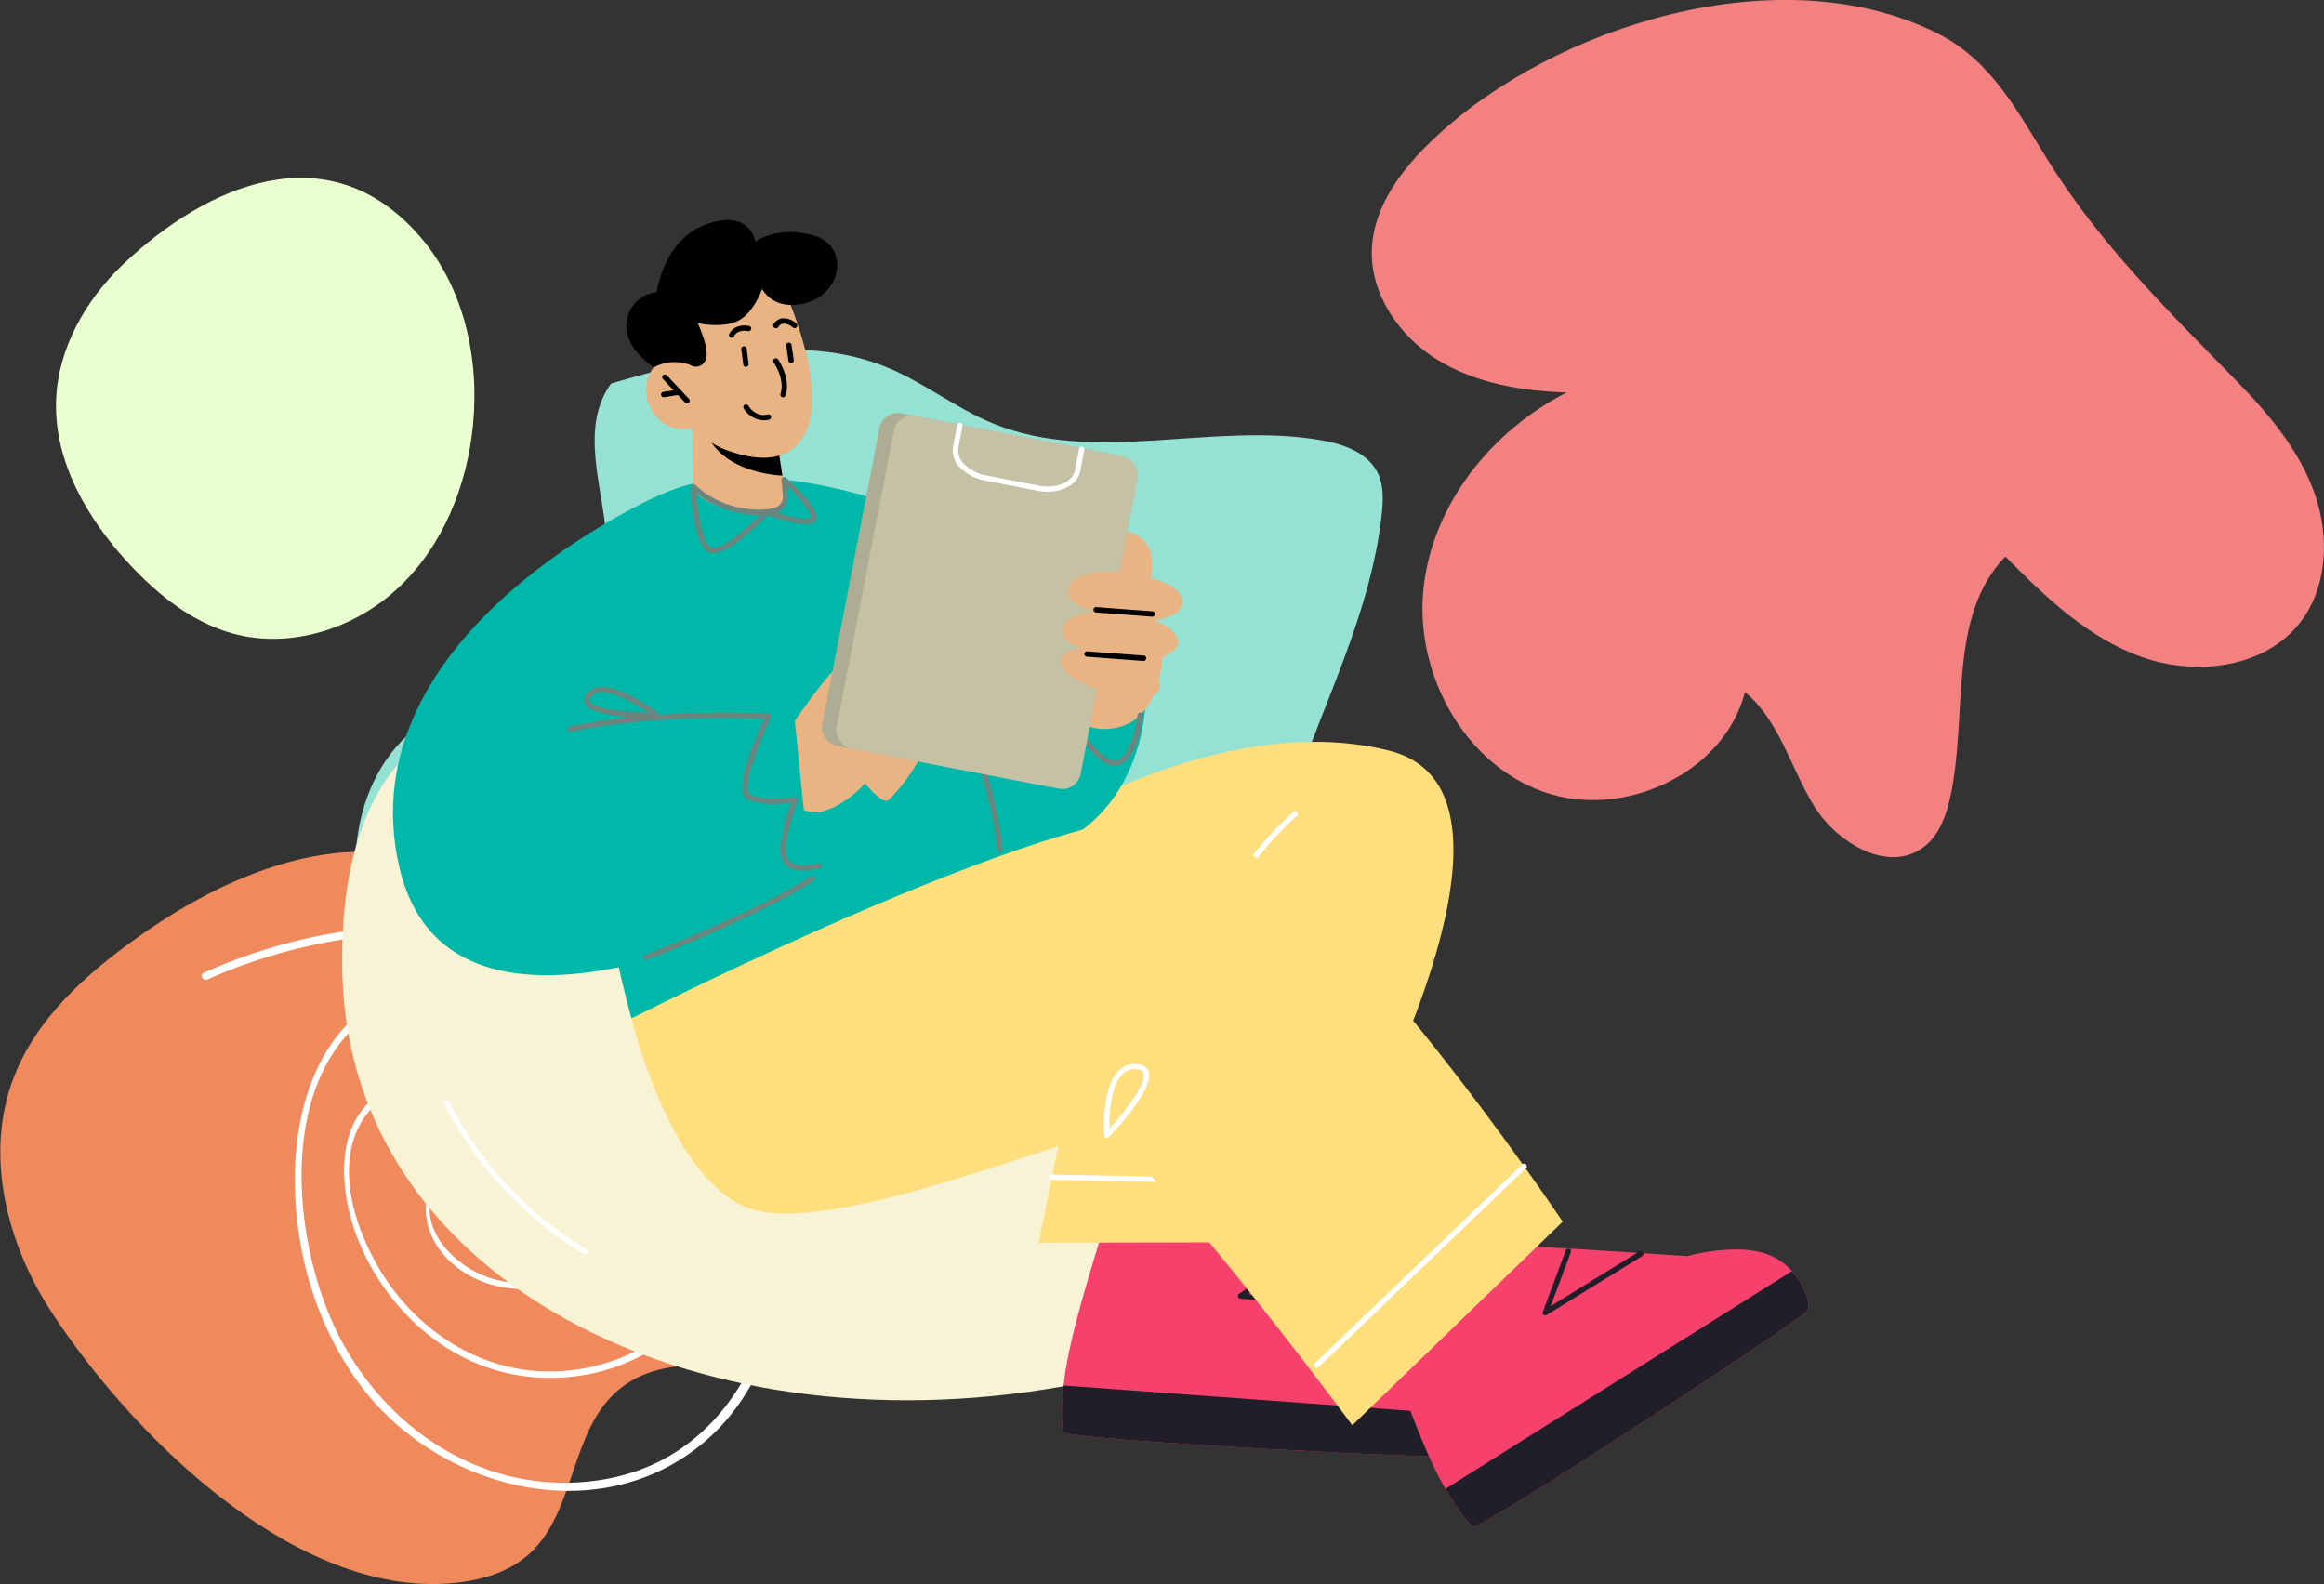 <svg xmlns="http://www.w3.org/2000/svg" viewBox="0 0 491.72 335.16"><rect x="0" y="0" width="491.72" height="335.16" fill="#333333" stroke="none"/><defs><style>.cls-1{isolation:isolate;}.cls-2{fill:#eaffd0;}.cls-3{fill:#f38181;}.cls-4{fill:#95e1d3;}.cls-5{fill:#f08a5d;mix-blend-mode:multiply;}.cls-6{fill:#fff;}.cls-7{fill:#f8f3d4;}.cls-8{fill:#e9b384;}.cls-9{fill:#f6416c;}.cls-10{fill:#201e28;}.cls-11{fill:#ffde7d;}.cls-12{fill:#00b8a9;}.cls-13{fill:#6b847e;}.cls-14{fill:#afac94;}.cls-15{fill:#c4c1a4;}.cls-16{fill:#534579;}</style></defs><g class="cls-1"><g id="Layer_2" data-name="Layer 2"><path class="cls-2" d="M246.74,62.92c-7.9,7.53-13.72,17.74-14.13,28.65-.49,13,6.62,25.19,15.48,34.72,6.07,6.53,13.33,12.35,21.93,14.71,12.32,3.38,26.05-1.12,35.29-9.95s14.27-21.46,15.51-34.18c1.4-14.29-2-29.48-11.53-40.23C290.07,34.91,264.53,46,246.74,62.92Z" transform="translate(-220.74 -6.95)"/><path class="cls-3" d="M694.18,87.78c6.73,6.91,13.09,14.52,16.3,23.61s2.76,20-3.26,27.51C699.68,148.34,685.38,150,674,146s-20.46-12.68-28.94-21.29c-12.4,12.78-7.85,33.65-11.7,51-.86,3.9-2.33,7.92-5.48,10.38-7.42,5.8-18.48-.66-23.38-8.7s-7.3-18-14.55-24c-4.46,17.32-25.94,27.11-42.77,21.06s-27.11-25.12-25.26-42.91S536.27,98.12,552.19,90c-9.48-.32-19.2-1.93-27.28-6.89S510.67,69.23,511,59.75c.33-9.28,6.54-17.28,13.31-23.63C549.7,12.26,597.59-2.61,630.66,14c11.49,5.78,16.87,16.44,23.42,26.92C665.37,59,679.42,72.62,694.18,87.78Z" transform="translate(-220.74 -6.95)"/><path class="cls-4" d="M513.09,115.77c.32-2.94.46-6-.82-8.7-2.11-4.38-7.34-6.2-12.13-7-23-3.93-47.81,5.34-69.37-3.55-7.76-3.2-14.48-8.57-22.23-11.79-18.41-7.64-39.35-2.17-58.5,3.37-9.15,12.56,3.27,31-2.23,45.51-5.83,15.4-26.9,17.17-39.53,27.72-14.82,12.38-15.51,36.11-6.32,53.09s25.84,28.49,42.51,38.21c23,13.39,48.29,24.91,74.86,24.36,30.09-.62,61.17-20.27,66.08-51,2.8-17.56,3.16-34.3,9-51.41C501,155.08,510.82,136.51,513.09,115.77Z" transform="translate(-220.74 -6.95)"/><path class="cls-5" d="M314.44,342.06c6.54-.31,13.34-1.89,18.22-6.27,9.89-8.88,8.68-26,18.78-34.62,8.84-7.58,22.05-5.37,33.62-4s26-.14,30.7-10.79c4.09-9.25-2.28-20.31-11-25.43s-19.17-6-29.1-8-20.42-5.47-26.14-13.8c-3.51-5.11-4.77-11.38-6.82-17.24-4.89-14-15.2-26.51-29-31.81-21.39-8.2-45.44,2-64.08,15.35-10.84,7.74-21.26,17.11-26,29.55-6.23,16.26-1.49,35.1,8.08,49.66C248.37,310.17,281.81,343.59,314.44,342.06Z" transform="translate(-220.74 -6.95)"/><path class="cls-6" d="M376.87,228.74C357,203.65,317.31,199.05,288,205a115.65,115.65,0,0,0-24.2,7.8c-.95.42-.13,1.82.82,1.4,25.12-11.2,54.36-13.14,80.53-4.33,11.18,3.76,22,9.77,29.72,18.89,9.07,10.78,11.61,25,11.31,38.76-.53,24.21-12.51,48.65-38.56,52.6-24.68,3.74-46.78-11.44-56.6-33.52-8.73-19.63-11.4-53.38,10-66.36,12.57-7.64,28.23-3.79,40.26,2.9,10.91,6.06,24.1,14.49,29.54,26.19,5,10.78,3.08,24.18-3.9,33.65-7.59,10.31-20.91,15.09-33.43,14-12.83-1.17-24.17-8.87-31.2-19.5-5.92-8.95-11-23-5.07-33.15,4.37-7.54,13.67-8.07,21.48-8.1,6.74,0,13.8.73,19.92,3.74,12.59,6.19,16.34,23.49,5.7,33.49-5.18,4.87-12.89,6.05-19.57,4-7-2.13-14.73-9.22-12.84-17.29,1.65-7.06,10.41-11.49,17.15-9.24,4.78,1.6,10.6,8.35,6.21,13.3a6.79,6.79,0,0,1-3.7,2,6.5,6.5,0,0,1-3.19-.1c-3.48-1.43-3.28-3.57.63-6.43a.57.57,0,0,0,.3-1.09c-3.22-.9-5.63,2.63-4.58,5.61,1.34,3.82,6.42,4,9.44,2.31,4.22-2.29,4.54-7.35,2.21-11.2a13.27,13.27,0,0,0-14.07-5.86c-12.27,2.51-15.19,16.05-6.4,24.34,8.47,8,23.33,8,30.92-1.21s6.3-23.7-3.29-31.07c-5-3.87-11.37-5.54-17.59-6.22-6.92-.75-15.15-1-21.76,1.57-13.34,5.11-12,22-7.51,32.83,5.15,12.52,15.63,23.17,28.75,27.1s28.6,1,38.73-8.54c9.59-9.07,13.45-23.93,9.18-36.46-2.43-7.14-7.5-12.76-13.23-17.48a115,115,0,0,0-20.9-13.93c-13.08-6.62-30.08-9.11-42.28.79-10.81,8.78-14.13,24-13.79,37.26.38,14.67,4.9,29.48,13.65,41.35,16.29,22.07,50.21,31.23,72.68,12.51,11.17-9.31,16.41-23.72,17.87-37.83C388.9,258.74,386.9,241.41,376.87,228.74Z" transform="translate(-220.74 -6.95)"/></g><g id="Layer_1" data-name="Layer 1"><path class="cls-7" d="M339.45,157.47c-2.19-1.75-48-8.34-46.27,55.8s73.51,100.9,152.26,87.06,4.21-105.81,4.21-105.81Z" transform="translate(-220.74 -6.95)"/><path class="cls-6" d="M344.53,272.31a.6.6,0,0,1-.29-.08,77.69,77.69,0,0,1-29.5-31.72.57.57,0,0,1,.3-.74.57.57,0,0,1,.75.29,76.33,76.33,0,0,0,29,31.19.57.57,0,0,1-.29,1.06Z" transform="translate(-220.74 -6.95)"/><path class="cls-8" d="M459.17,119.5s7.17.52,4.89,10.67-8.83-2.47-8.83-2.47Z" transform="translate(-220.74 -6.95)"/><path class="cls-9" d="M530,315.1c-1.39.79-82.31-3.4-84.12-5.07-.65-.59-.62-4.44-.1-9.92.94-10,6.58-27,9.7-37.5,0,0,28.31,1.91,30.84,3.52s29.82,24.64,29.82,24.64,10.41,4,14.14,10.12a13.43,13.43,0,0,1,1.83,5.52C532.59,310.76,531,314.55,530,315.1Z" transform="translate(-220.74 -6.95)"/><path class="cls-10" d="M530,315.1c-1.39.79-82.31-3.4-84.12-5.07-.65-.59-.62-4.44-.1-9.92l86.33,6.3C532.59,310.76,531,314.55,530,315.1Z" transform="translate(-220.74 -6.95)"/><path class="cls-10" d="M506.8,283.63l-23.68-1.9a.57.57,0,0,1-.26-1l11.6-7.58a.57.57,0,1,1,.62.95l-10.21,6.68,22,1.76a.56.56,0,0,1,.52.61A.58.58,0,0,1,506.8,283.63Z" transform="translate(-220.74 -6.95)"/><path class="cls-11" d="M431,187.78s44.92-31.77,83.69-22-17.85,104-17.85,104l-56.35.13,5.49-27-67.66-.13,29.85-42.27Z" transform="translate(-220.74 -6.95)"/><path class="cls-6" d="M483,193.4a.56.56,0,0,1-.48-.87,70.5,70.5,0,0,1,11.89-13.81.57.57,0,0,1,.8.07.56.56,0,0,1-.06.8,69,69,0,0,0-11.67,13.55A.56.56,0,0,1,483,193.4Z" transform="translate(-220.74 -6.95)"/><path class="cls-12" d="M424.58,142.94l38.57,11.64s.39,26.08-24.1,33.2-27.34-22.58-27.34-22.58Z" transform="translate(-220.74 -6.95)"/><path class="cls-8" d="M445.42,147.87s-1.2,14.65,10.47,13.25S466.84,143,466.84,143Z" transform="translate(-220.74 -6.95)"/><path class="cls-12" d="M354.34,222.44S331.86,141.29,350.79,119s62.87-3.73,62.87-3.73l21,74.48Z" transform="translate(-220.74 -6.95)"/><path class="cls-8" d="M385.68,164.3s11.36-18,16.87-20.05,18.85.65,18.85,2.25S409.06,150,409.06,150s6.94,12.13,7.05,14.85-6.15,10.67-7.52,11.46-4.83-3.63-4.83-3.63-3.81,4.61-9.19,6S383,172,383,172Z" transform="translate(-220.74 -6.95)"/><path d="M402.6,154.88a.6.6,0,0,1-.58-.49.58.58,0,0,1,.48-.68l7.41-1.25a.59.59,0,0,1,.2,1.16l-7.41,1.25Z" transform="translate(-220.74 -6.95)"/><path class="cls-8" d="M367.14,96.12l.36,14.48s2.71,4.09,11.2,4.57c6.32.36,8-1.83,8-1.83l-.54-6.6-1-7.13-15.38-3Z" transform="translate(-220.74 -6.95)"/><path d="M370,97.86a4.58,4.58,0,0,0,.46,1.33c3.39,6.86,12.2,8.17,15.82,8.4l-1.05-6.83Z" transform="translate(-220.74 -6.95)"/><path class="cls-8" d="M387,69s7.71,17.22,5.07,27-11.49,8.29-16.8,6.46a17.57,17.57,0,0,1-7.8-5.05,7.47,7.47,0,0,1-8.28-2.85c-3.35-4.57-1.36-9.87,1.45-11.11s6.19.78,6.19.78l-2.67-5S375,53.57,387,69Z" transform="translate(-220.74 -6.95)"/><path d="M386.42,91a.51.51,0,0,1-.17,0,.57.57,0,0,1-.37-.71c1-3.18-1.41-6.6-1.44-6.63a.57.57,0,1,1,.93-.66c.11.16,2.73,3.92,1.59,7.63A.57.57,0,0,1,386.42,91Z" transform="translate(-220.74 -6.95)"/><path d="M366.13,92.32a.6.6,0,0,1-.41-.17l-4.71-5a.57.57,0,0,1,0-.8.56.56,0,0,1,.8,0l4.71,5a.57.57,0,0,1,0,.8A.56.56,0,0,1,366.13,92.32Z" transform="translate(-220.74 -6.95)"/><path d="M361.16,91a.57.57,0,0,1-.09-1.13l3.25-.5a.57.57,0,0,1,.65.48.55.55,0,0,1-.48.64l-3.24.5Z" transform="translate(-220.74 -6.95)"/><path d="M366.85,84.2a2.16,2.16,0,0,0,3.08-.87c1.29-2-1.56-8-1.56-8s5.36,1.2,8.66-.57S382,68.08,382,68.08s2.45,5.07,9.75,2.82,8.67-12.19.86-14.21-12.05,1.45-12.05,1.45-1-7.21-10.64-3.63c-8.78,3.27-10.24,14.28-10.24,14.28a7,7,0,0,0-6.28,6c-1,5.74,5.72,9.88,5.72,9.88A9.15,9.15,0,0,1,366.85,84.2Z" transform="translate(-220.74 -6.95)"/><path class="cls-13" d="M456.65,169c-3.37,0-7-5.55-7.5-6.26a.56.56,0,1,1,1-.61c1.26,2,5,6.77,7.38,5.53,2.5-1.34,3.67-7.27,3.91-9.45a.57.57,0,0,1,1.13.12c0,.35-1,8.44-4.51,10.33A2.91,2.91,0,0,1,456.65,169Z" transform="translate(-220.74 -6.95)"/><path d="M378.57,84.57a.55.55,0,0,1-.56-.49l-.42-3.22a.56.56,0,0,1,.49-.63.58.58,0,0,1,.64.49l.41,3.21a.57.57,0,0,1-.49.64Z" transform="translate(-220.74 -6.95)"/><path class="cls-13" d="M432.31,187.25a.57.57,0,0,1-.57-.51c-1-10.59-6.14-25.26-6.19-25.4a.58.58,0,0,1,.35-.73.59.59,0,0,1,.72.35c.05.15,5.19,14.95,6.25,25.67a.56.56,0,0,1-.51.62Z" transform="translate(-220.74 -6.95)"/><path d="M388.13,83.79a.57.57,0,0,1-.56-.49l-.48-3.21a.56.56,0,0,1,.48-.64.54.54,0,0,1,.64.47l.48,3.21a.57.57,0,0,1-.47.65Z" transform="translate(-220.74 -6.95)"/><path d="M375.55,78.41a.57.57,0,0,1-.25-.06.58.58,0,0,1-.25-.77c1.17-2.28,4.07-1.7,4.19-1.67a.56.56,0,0,1,.44.67A.58.58,0,0,1,379,77c-.09,0-2.18-.43-2.95,1.08A.58.58,0,0,1,375.55,78.41Z" transform="translate(-220.74 -6.95)"/><path class="cls-14" d="M397.83,164.76l43.9,8.48a3.92,3.92,0,0,0,4.6-3.11l12.11-62.63a4,4,0,0,0-3.12-4.61l-43.9-8.48a3.92,3.92,0,0,0-4.6,3.12l-12.11,62.62A3.93,3.93,0,0,0,397.83,164.76Z" transform="translate(-220.74 -6.95)"/><rect class="cls-15" x="403.34" y="98.59" width="52.58" height="71.65" rx="3.93" transform="translate(605.2 340.97) rotate(-169.06)"/><path class="cls-6" d="M442.38,111a10.65,10.65,0,0,1-2.14-.22l-11-2.14A10,10,0,0,1,424,106a5.08,5.08,0,0,1-1.62-4.52l.9-4.59a.55.55,0,0,1,.66-.45.57.57,0,0,1,.45.67l-.89,4.59a4,4,0,0,0,1.31,3.51,8.88,8.88,0,0,0,4.64,2.34l11,2.14c3.78.74,7.23-.7,7.71-3.19l.9-4.59a.55.55,0,0,1,.66-.45.57.57,0,0,1,.45.67l-.89,4.59C448.78,109.26,445.87,111,442.38,111Z" transform="translate(-220.74 -6.95)"/><path d="M384.89,76.4a.63.63,0,0,1-.32-.1.57.57,0,0,1-.15-.79,2.6,2.6,0,0,1,1.84-1.21,4.28,4.28,0,0,1,3,1.09.56.56,0,0,1,.05.8.57.57,0,0,1-.8.06,3.13,3.13,0,0,0-2.09-.82,1.47,1.47,0,0,0-1,.72A.57.57,0,0,1,384.89,76.4Z" transform="translate(-220.74 -6.95)"/><path class="cls-8" d="M463.37,138.58s10.24-1.18,7.09-5.89-21.69-7-23.66-1.44S463.37,138.58,463.37,138.58Z" transform="translate(-220.74 -6.95)"/><path class="cls-8" d="M462.26,147s10.24-1.18,7.09-5.89-21.69-7-23.66-1.43S462.26,147,462.26,147Z" transform="translate(-220.74 -6.95)"/><path class="cls-8" d="M456.33,154.12a12.88,12.88,0,0,0,6.82.46c2-.44,3.8-1.46,2.78-3.75-2-4.59-17.86-9.35-20.42-4.82C443.6,149.39,452,152.67,456.33,154.12Z" transform="translate(-220.74 -6.95)"/><path d="M464.57,137.43l-11.94-.89a.57.57,0,0,1-.52-.61.54.54,0,0,1,.6-.52l11.9.89a.56.56,0,0,1,.53.6A.58.58,0,0,1,464.57,137.43Z" transform="translate(-220.74 -6.95)"/><path d="M462.65,146.8l-11.95-.9a.56.56,0,0,1-.52-.6.55.55,0,0,1,.61-.53l11.9.89a.57.57,0,0,1,0,1.14Z" transform="translate(-220.74 -6.95)"/><path class="cls-16" d="M372.1,224.07a.63.63,0,0,1-.6-.46l-2-7.54a.63.63,0,0,1,1.21-.32l2,7.54a.63.63,0,0,1-.45.76A.41.41,0,0,1,372.1,224.07Z" transform="translate(-220.74 -6.95)"/><path class="cls-16" d="M431.21,205.15a.62.62,0,0,1-.62-.61l-.21-8a.62.62,0,0,1,.6-.64.63.63,0,0,1,.64.61l.21,8a.62.62,0,0,1-.6.64Z" transform="translate(-220.74 -6.95)"/><path class="cls-16" d="M424.58,210.14a.62.62,0,0,1-.62-.62l0-8.51a.63.63,0,0,1,1.25,0l0,8.51a.62.62,0,0,1-.62.62Z" transform="translate(-220.74 -6.95)"/><path class="cls-6" d="M493.07,257.6l-49.77-1a.57.57,0,0,1,0-1.13l49.77,1a.58.58,0,0,1,.56.58A.57.57,0,0,1,493.07,257.6Z" transform="translate(-220.74 -6.95)"/><path d="M382.31,95.89a5.22,5.22,0,0,1-4.21-2.52.56.56,0,0,1,.2-.77.57.57,0,0,1,.78.19c.06.11,1.54,2.53,4.1,1.85a.56.56,0,0,1,.69.4.57.57,0,0,1-.41.7A4.72,4.72,0,0,1,382.31,95.89Z" transform="translate(-220.74 -6.95)"/><path class="cls-9" d="M603.31,284.16c-.65,1.47-68.32,46-70.78,45.75-.87-.1-3.12-3.22-5.95-7.94-5.15-8.59-10.69-25.64-14.4-36,0,0,23.94-15.24,26.93-15.44s38.63,2.2,38.63,2.2,10.73-3,17.38-.22a13.14,13.14,0,0,1,4.75,3.36C602.82,279.14,603.78,283.15,603.31,284.16Z" transform="translate(-220.74 -6.95)"/><path class="cls-10" d="M603.31,284.16c-.65,1.47-68.32,46-70.78,45.75-.87-.1-3.12-3.22-5.95-7.94l73.29-46.05C602.82,279.14,603.78,283.15,603.31,284.16Z" transform="translate(-220.74 -6.95)"/><path class="cls-10" d="M547.71,285.27a.53.53,0,0,1-.36-.13.55.55,0,0,1-.17-.63l4.85-13a.58.58,0,0,1,.74-.33.57.57,0,0,1,.33.73l-4.28,11.43,18.75-11.6a.57.57,0,1,1,.6,1L548,285.19A.67.67,0,0,1,547.71,285.27Z" transform="translate(-220.74 -6.95)"/><path class="cls-11" d="M354.34,222.44s96.86-49.25,118.21-42.23c28,9.21,78.83,85.23,78.83,85.23l-44.52,43.09s-46.11-62.23-53.49-61.41c-8.54,1-56.57,21.16-73.66,15.66S354.34,222.44,354.34,222.44Z" transform="translate(-220.74 -6.95)"/><path class="cls-6" d="M454.93,247.69a.48.48,0,0,1-.2,0,.58.58,0,0,1-.37-.49c0-.41-.61-10.09,3.08-13.73a4.64,4.64,0,0,1,3.8-1.38,2.6,2.6,0,0,1,2.5,1.52c1.39,3.68-7.4,12.91-8.4,13.94A.55.55,0,0,1,454.93,247.69Zm5.87-14.53a3.54,3.54,0,0,0-2.57,1.07c-2.56,2.54-2.8,8.76-2.78,11.51,3.54-3.84,8-9.69,7.23-11.77-.07-.17-.27-.69-1.53-.79Z" transform="translate(-220.74 -6.95)"/><path class="cls-12" d="M360.5,111.6s-66.88,28.93-55.26,78.87c11.07,47.59,87.4,6,87.4,6l-3.77-37.35L353.25,163Z" transform="translate(-220.74 -6.95)"/><path class="cls-13" d="M390.66,191.17c-1.64,0-3.42-.42-4.28-2-1.42-2.63.81-9.73,1.72-12.34-2,.25-6.7.62-9.26-.84-3.12-1.79,1.84-13.15,3.6-16.92-4.22-.21-23.66-.87-41,2.72a.56.56,0,0,1-.67-.44.57.57,0,0,1,.44-.67c19.68-4.07,42-2.72,42.18-2.7a.56.56,0,0,1,.46.28.58.58,0,0,1,0,.53c-3.4,7.07-6.05,15.28-4.42,16.21,2.88,1.66,9.38.59,9.45.58a.54.54,0,0,1,.53.2.55.55,0,0,1,.09.55c-1,2.67-3.3,10.08-2.1,12.3,1.32,2.45,6.35,1,6.39,1a.57.57,0,1,1,.34,1.08A12.72,12.72,0,0,1,390.66,191.17Z" transform="translate(-220.74 -6.95)"/><path class="cls-13" d="M359.3,158.86c-3,0-13.33-.21-14.75-3a1.89,1.89,0,0,1,.32-2.09,3.59,3.59,0,0,1,2.48-1.41c4.63-.63,12.38,5.24,12.71,5.49a.57.57,0,0,1,.19.63C360.14,158.81,359.8,158.86,359.3,158.86Zm-11.18-5.42a4,4,0,0,0-.61,0,2.46,2.46,0,0,0-1.73,1c-.4.55-.27.81-.22.91.81,1.6,7.4,2.26,12.35,2.37C355.64,156.17,351.18,153.44,348.12,153.44Z" transform="translate(-220.74 -6.95)"/><path class="cls-13" d="M357.46,210.09a.57.57,0,0,1-.21-1.1c.24-.09,23.58-9.07,35.08-16.63a.58.58,0,0,1,.79.16.57.57,0,0,1-.17.79c-11.6,7.62-35.05,16.65-35.29,16.74A.48.48,0,0,1,357.46,210.09Z" transform="translate(-220.74 -6.95)"/><path class="cls-13" d="M371.66,124a2.21,2.21,0,0,1-.74-.12c-3.49-1.18-4-12.57-4-13.86a.59.59,0,0,1,.36-.55.57.57,0,0,1,.63.14,19.52,19.52,0,0,0,10.88,5,15.62,15.62,0,0,0,4,.09.52.52,0,0,1,.3,0,12.26,12.26,0,0,0,1.37-.25,2.52,2.52,0,0,0,1.94-2.67l-.31-3.31a.56.56,0,0,1,.32-.55.53.53,0,0,1,.63.09c1.14,1,6.8,6.39,6.5,8.58a1.19,1.19,0,0,1-.66.94c-2.12,1.08-8.07-1-9.72-1.61C381.62,117.5,375.16,124,371.66,124Zm-3.55-12.66c.29,4.58,1.3,10.83,3.18,11.47s6.9-3.5,10.27-6.84a17.5,17.5,0,0,1-2.95-.18A21.6,21.6,0,0,1,368.11,111.29Zm17.08,4.1c2.73.89,6.08,1.67,7.19,1.1.18-1-2.26-4-5-6.65l.17,1.8A3.66,3.66,0,0,1,385.19,115.39Z" transform="translate(-220.74 -6.95)"/><path class="cls-6" d="M499.37,296.36a.58.58,0,0,1-.41-.17.57.57,0,0,1,0-.81l43.86-42.06a.57.57,0,0,1,.8,0,.56.56,0,0,1,0,.8L499.76,296.2A.54.54,0,0,1,499.37,296.36Z" transform="translate(-220.74 -6.95)"/></g></g></svg>
